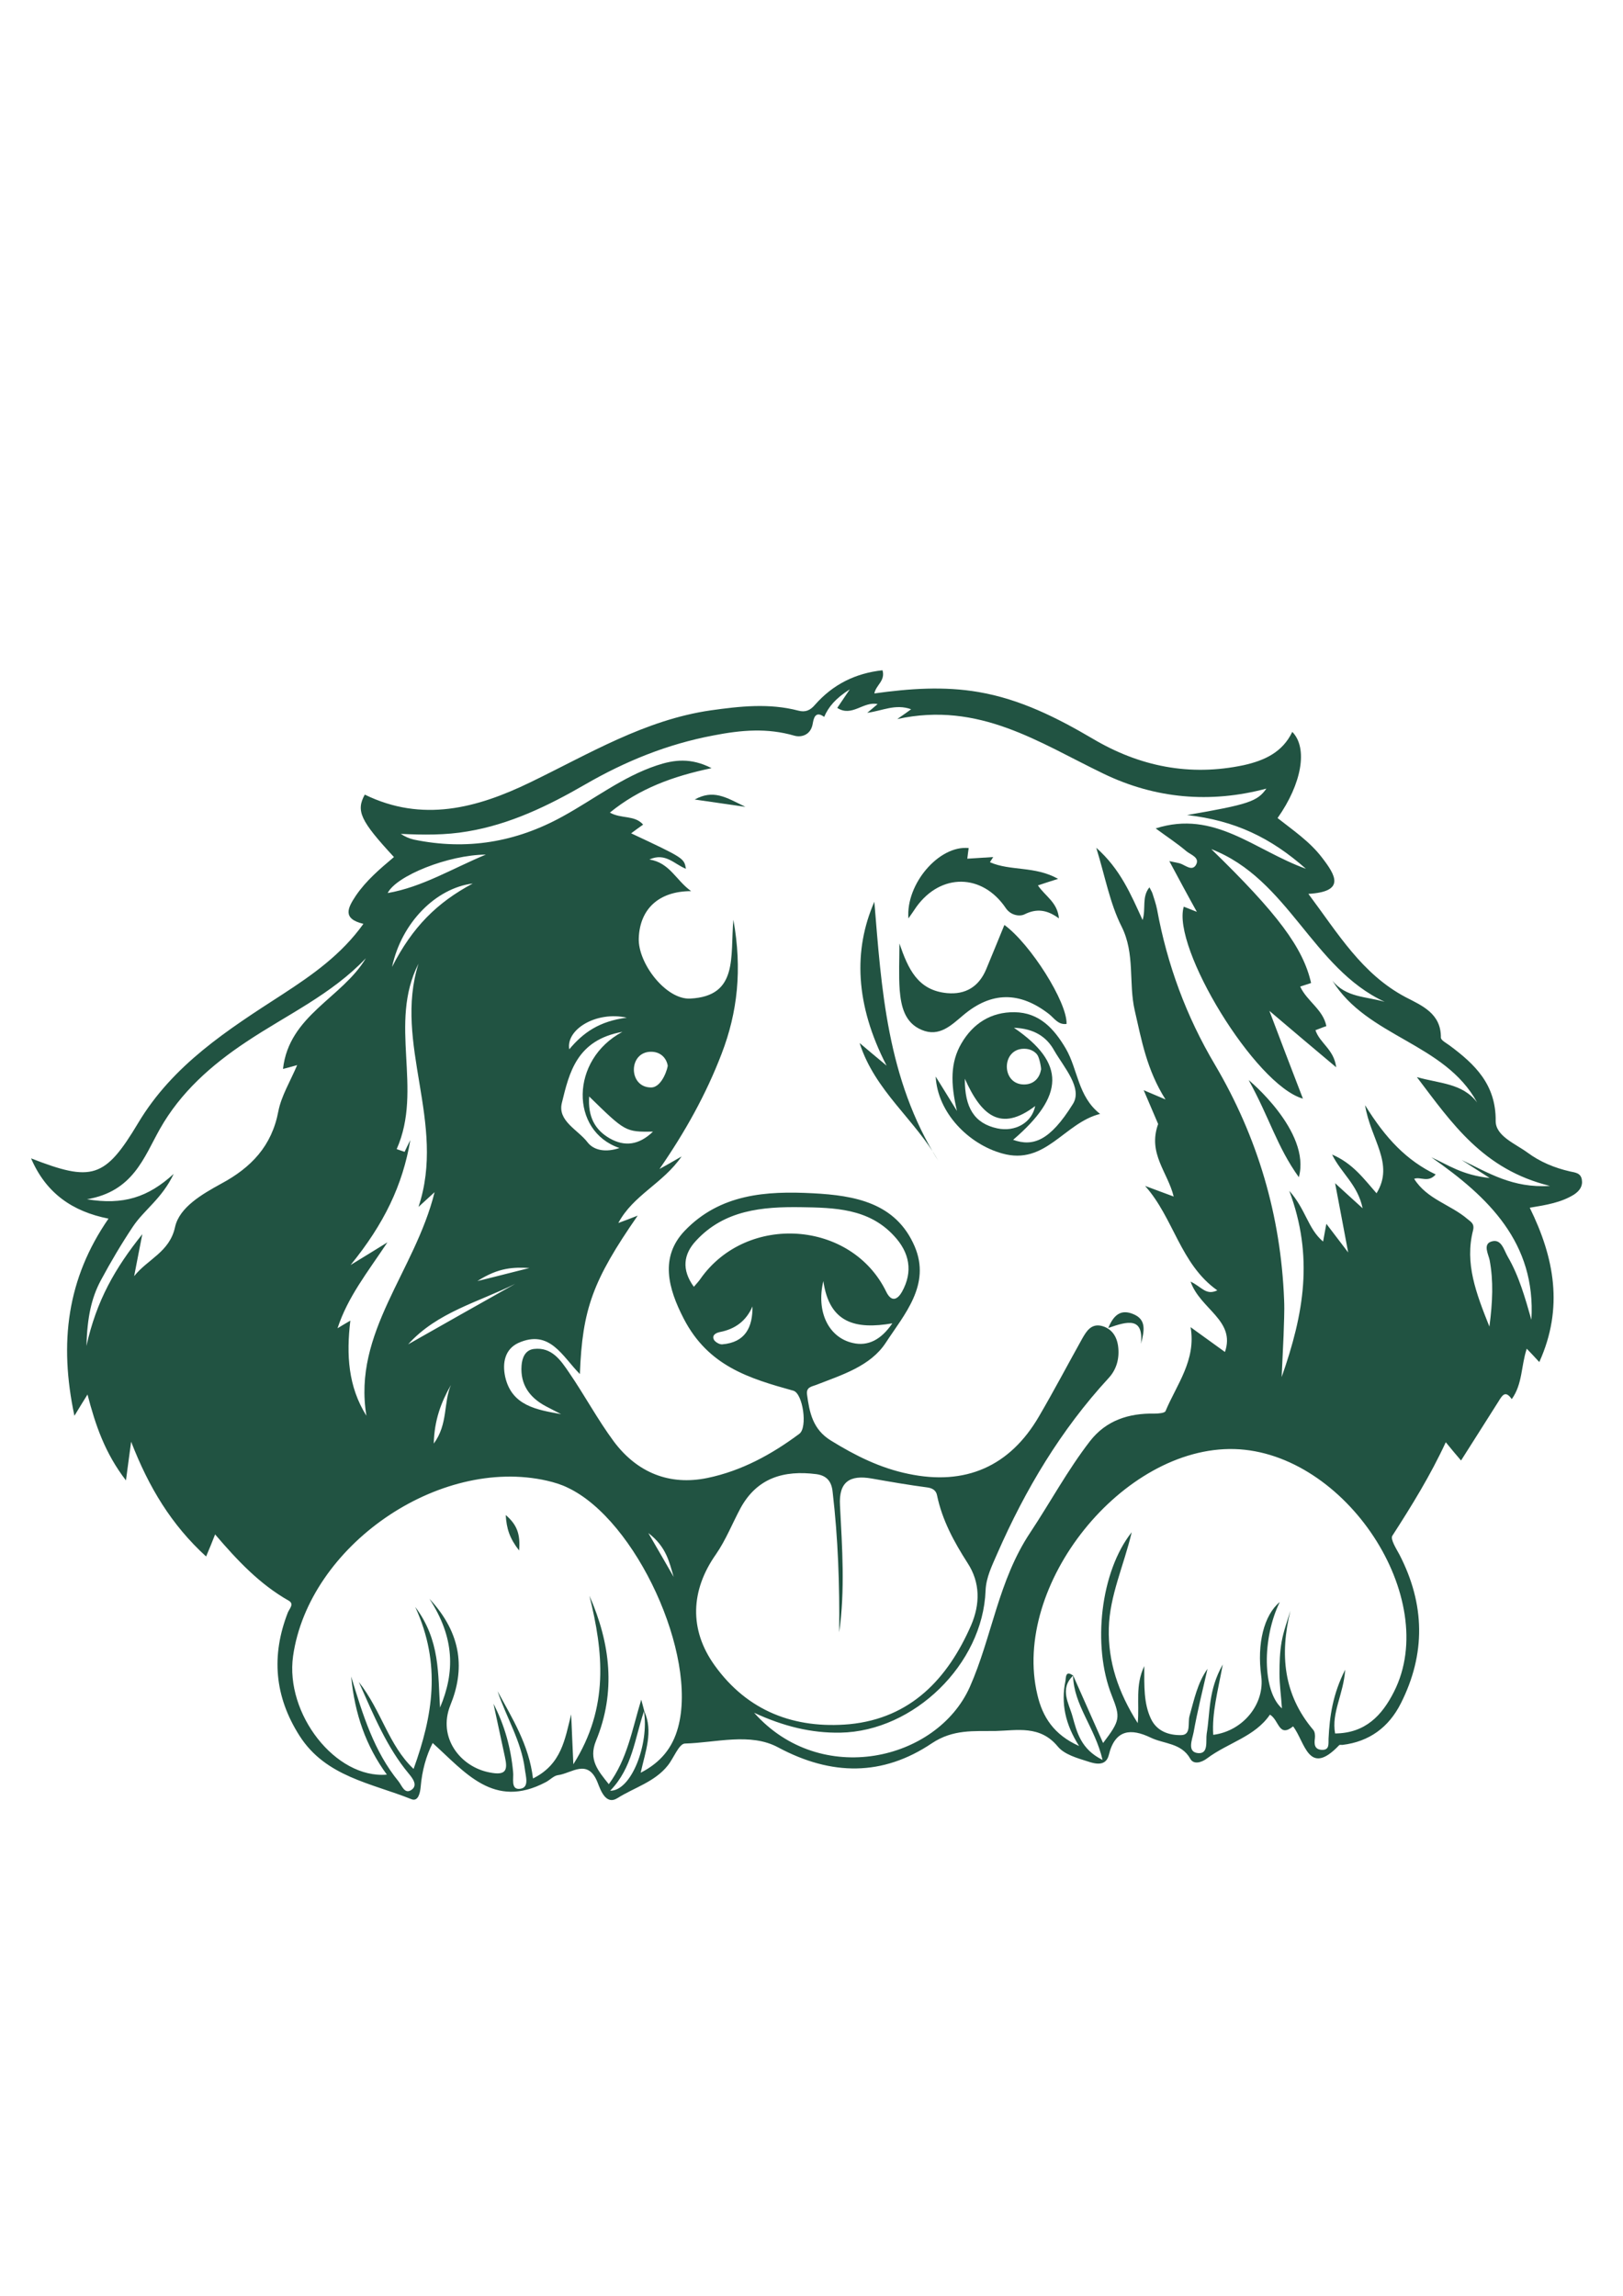 <?xml version="1.0" encoding="utf-8"?>
<!-- Generator: Adobe Illustrator 24.2.3, SVG Export Plug-In . SVG Version: 6.00 Build 0)  -->
<svg version="1.1" id="Layer_1" xmlns="http://www.w3.org/2000/svg" xmlns:xlink="http://www.w3.org/1999/xlink" x="0px" y="0px"
	 viewBox="0 0 595.3 841.9" style="enable-background:new 0 0 595.3 841.9; fill: #215342;" xml:space="preserve">
<g>
	<path d="M580.2,432.6c-0.4-2.5-2.5-2.6-4.3-3c-5.7-1.3-11-3.5-15.6-6.9c-4.5-3.3-11.8-6.1-11.7-11.7c0.1-13.3-7.6-20.7-16.9-27.6
		c-1.2-0.9-3.2-1.9-3.2-2.9c0.1-8.8-6.9-11.7-12.9-14.8c-16.1-8.5-24.9-23.5-35.7-37.9c13.7-0.8,10-6.8,5-13.3
		c-4.5-5.9-10.6-10-16.3-14.5c8.9-12.6,11.2-25.7,5.4-31.6c-3.6,7.5-10.2,10.5-17.8,12.2c-19.8,4.2-38.2,0.5-55.4-9.7
		c-13.1-7.7-26.6-14.5-41.8-17.1c-12.7-2.2-25.4-1.3-38.3,0.5c0.6-3.1,4.1-4.6,3-8.5c-10,1.1-18.2,5.2-24.8,12.7
		c-1.7,2-3.5,2.8-6.1,2.1c-10.7-2.8-21.4-1.6-32.1-0.1c-24.2,3.5-44.7,16-66.2,26.4c-19.6,9.5-39.6,14.8-60.7,4.5
		c-3.3,6-1.6,9.6,10.7,22.9c-5.1,4.3-10.2,8.6-14,14.2c-2.9,4.4-5.1,8.4,2.8,10.3c-8.1,11.3-18.7,18.7-29.6,25.8
		c-20.1,13-40.2,25.8-53,47.2c-12.2,20.4-17,21.7-39.3,13c5.5,12.8,15.2,19.5,28.4,22.1c-15.2,22-18.2,45.5-12.5,72.3
		c2.1-3.4,3.2-5.3,4.8-7.8c2.9,11.2,6.4,21.5,14.1,31.5c0.7-5.2,1.2-8.9,1.9-14.2c6.5,16.8,14.8,30.5,27.5,42.1
		c1.3-3.1,2.2-5.2,3.3-8.1c8.2,9.6,16.4,18.3,27,24.3c2.1,1.2,0.3,2.9-0.3,4.3c-6.2,15.9-4.9,30.9,4.3,45.3
		c9.6,15,26.3,17.3,41,23.2c2.5,1,3.2-2.3,3.4-4.5c0.5-5.9,2-11.4,4.4-16.1c11.9,10.7,22.4,24.4,41.4,14.4c1.6-0.8,3-2.4,4.5-2.6
		c5-0.6,11-6.4,14.6,2.7c1.1,2.8,3,8.4,7.3,5.7c6.2-3.9,13.6-5.9,18.4-11.9c2.2-2.7,4.1-8,6.3-8.1c11.4-0.3,24-4.1,34.2,1.4
		c19.6,10.5,38.4,10.6,56.4-1.5c7.8-5.2,15.4-4.4,23.3-4.5c8-0.2,16.4-2.2,22.9,5.7c2.4,2.9,7,4.2,10.8,5.4c2.7,0.9,6.8,2.1,7.9-2.3
		c2.3-9.5,8.2-9.8,15.3-6.4c4.9,2.4,11.3,1.9,14.6,7.8c1.2,2.2,4.1,1.4,6.2-0.2c7.6-5.7,17.5-7.9,23-16c3.4,2,3.2,8.6,8.5,4.3
		c4.4,5.7,5.6,18.8,16.9,6.9c0.2-0.2,0.8-0.1,1.2-0.1c9.9-1.2,17-6.5,21.4-15.2c9.2-18.2,8.9-36.4-0.5-54.6
		c-1.2-2.2-3.4-5.7-2.6-6.9c7.1-11,14-22.2,19.6-34.3c2.1,2.6,3.8,4.6,5.6,6.7c4.8-7.6,9.3-14.6,13.7-21.6c1.3-2.1,2.5-4.4,4.9-0.9
		c4-5.6,3.4-12.2,5.5-18.5c1.6,1.7,2.9,3,4.6,4.9c9-19.9,5.5-38.3-3.5-56.6c6.1-1,11.5-1.9,16.2-4.8
		C579.4,436.7,580.6,435,580.2,432.6z M178.2,313.4c-12.3,5.1-23.3,11.9-36,14.1C145.3,321.2,164.4,313.5,178.2,313.4z M165.4,507.9
		c-2.8,6.5-1,14.3-6.3,21.5C159.3,520.8,161.8,514.2,165.4,507.9z M149.7,493c10.6-11.8,25.9-15.5,39.3-22.2
		C176,478.1,162.9,485.5,149.7,493z M175.1,469.8c7.9-5.1,13.5-5.1,19.1-4.8C188.9,466.3,183.7,467.7,175.1,469.8z M173.4,324
		c-13.1,7-22.1,15.9-29.6,30.6C147.3,338.3,159.9,325.7,173.4,324z M150.5,418.1c-0.7,1.4-1.4,2.8-2.1,4.3c-1-0.3-2-0.7-2.9-1
		c9.8-22.1-3.2-46,8-68c-9.3,29.4,10.3,58.3,0,89.2c2.3-2.1,3.2-2.9,5.9-5.4c-7.2,29.1-30.1,51.4-25,82c-6.7-10.7-7.4-22.3-5.9-34.9
		c-1.8,1.1-2.8,1.6-4.7,2.8c3.8-11.5,10.7-20.1,18.3-31.5c-5.2,3.2-7.9,4.9-13.5,8.3C140.9,448.8,147.7,434.6,150.5,418.1z
		 M102.1,407.5c-2.4,12.8-10,20.7-21,26.6c-6.9,3.8-15.3,8.6-16.9,15.9c-2,9.2-10,11.7-15,18c0.9-4.5,1.7-8.9,3-15.4
		c-10,12.5-16.8,24.3-20.5,41c0.3-10.4,1.8-17.6,5.3-24.1c3.6-6.7,7.5-13.3,11.7-19.6c4.1-6.2,10.7-10.3,15-19.4
		c-9.4,8.6-18.5,11.5-31.8,9.3c16.9-2.9,20.8-15.2,26.7-25.7c7.6-13.5,18.9-23.5,31.7-32c14.8-9.9,31.3-17.4,43.9-30.7
		c-8.7,14.6-28.2,20.9-30.4,40.6c1.3-0.3,2.7-0.7,5.2-1.4C106.4,396.7,103.2,401.9,102.1,407.5z M223.8,656.7
		c8.2-8.4,9-19.2,12.4-29.1C238.1,639.6,231.6,656.8,223.8,656.7z M248.7,633.5c-2,7.4-6.3,12.8-13.7,16.6
		c1.7-7.8,4.7-15.1,1.3-22.6c0,0,0,0,0-0.1c-0.3-1-0.5-2-1.1-4.1c-3.4,11.2-5.1,21.8-11.9,31c-4-5-7.5-9-4.7-15.9
		c7.4-17.9,5.3-35.7-2.4-53.2c5.1,20.6,7.3,40.9-5.9,61.8c-0.3-7.4-0.6-12.8-0.8-18.3c-2.3,9.1-3.5,18.3-14,23.5
		c-1.5-12.4-7.6-22-13-32c3.2,9.6,8.7,18.3,10,28.5c0.3,2.7,1.8,6.9-1.8,7.3c-3.5,0.4-2.2-4-2.5-6.2c-0.8-8.7-3.1-17.1-7.2-25
		c1.4,6.5,2.8,13,4.2,19.5c1.1,4.9,0.4,6.9-5.6,5.7c-10.7-2-19.2-12.8-14.4-24.7c5.2-12.7,4.5-25.9-7.7-39
		c9.3,14.3,9.4,26.9,3.9,39.9c-0.8-12.2,0.1-24.7-9.1-36.9c9.7,21.1,6.4,40-0.6,59.4c-9.2-8.7-11.7-21.2-20.1-31.9
		c5.7,12.8,10.4,24.1,18.3,33.6c1.4,1.7,3.5,4.3,1,6c-2.5,1.7-3.5-1.6-4.7-3.1c-9-11-13.1-24.3-17.4-38.5c1.3,13.7,5.4,25.5,13.1,36
		c-18.8,1.6-37.4-22.3-34.4-43.5c5.8-40.4,53.4-73.3,93.1-64.3c2.6,0.6,5.3,1.4,7.7,2.6C233.4,557.5,256,607,248.7,633.5z
		 M237.8,562.2c6.7,5.1,7.7,10.8,9.3,16.1C244.4,573.6,241.7,568.9,237.8,562.2z M262.1,610.7c-9.4-13.1-8.8-27.5,0.5-40.7
		c3.6-5.2,6-11.3,9-16.9c6.1-11.2,16-14,27.8-12.5c3.7,0.5,5.6,2.5,6,6.5c2,17.1,2.6,34.3,2.4,51.5c2.2-15.5,1.1-31,0.3-46.5
		c-0.5-8.7,3.6-11.3,11.6-9.9c6.8,1.2,13.7,2.4,20.6,3.3c1.9,0.3,3.1,1.2,3.4,2.9c1.9,9.1,6.2,17,11.2,24.8
		c4.7,7.2,4.6,15.1,1.3,22.8c-8.6,19.7-22.2,34.1-44.6,36.3C291.5,634.1,274.2,627.6,262.1,610.7z M393.4,629.5
		c-1.3-4.8-4.9-10.1,0.2-15c0.2,10.8,8.1,19.1,10.8,30.9C396.5,641.5,395,635.3,393.4,629.5z M511.3,620.4
		c-4.4,8.7-10.5,15.2-21.6,15.3c-1.4-7.7,3.1-14.3,3.7-23.4c-4.6,9.1-5.7,17.1-6.1,25.3c-0.1,1.8,0.5,4.3-2.6,4.1
		c-2.6-0.2-2.7-2.1-2.4-4.3c0.1-1,0-2.3-0.6-3c-11-13-12.3-27.7-8.4-43.7c-1.1,3.7-2.5,7.4-3.2,11.3c-0.7,3.9-0.8,7.9-0.8,11.8
		c0,4,0.6,8.1,0.9,12.7c-7.2-6.3-7.3-25.7-0.8-39c-5.8,4.8-8.4,15.3-6.8,27.1c1.4,10.2-6.6,20.2-17.6,21.6c-0.5-8,1.6-15.6,3.5-25.8
		c-5.4,9.5-4.6,17.7-5.9,25.4c-0.4,2.6,0.8,7.5-3.2,7.1c-4.1-0.4-2.1-5-1.6-7.6c1.4-7.8,3.3-15.4,5.1-23.3
		c-3.7,5.2-4.9,11.3-6.6,17.3c-0.7,2.5,0.7,6.9-3,7c-4.4,0.1-9-1.3-11.2-6.1c-2.6-5.6-2.4-11.7-2.4-19.2c-3.4,7.2-1.7,13.6-2.4,20.9
		c-7.2-11.4-10.9-22.5-10.6-34.8c0.3-12,5.5-22.9,8.4-35.2c-11.4,14.3-14.6,41.6-7.3,59.9c3.2,8.1,3.1,9.1-3.2,17.4
		c-3.8-8.6-7.4-16.7-11-24.8c0,0,0,0,0,0c0,0,0,0-0.1,0c0,0,0,0,0,0c0,0,0,0,0,0c-2.8-2-2.5,1-2.7,2c-1.7,8.2-0.1,15.9,5,23.9
		c-9.2-4.1-13.4-10.6-15.3-18.8c-9.6-40.2,31.3-91.2,72.3-90.1C493.5,532.6,528.7,586.1,511.3,620.4z M536.1,425.4
		c2.6,1.6,5.1,3.3,10.3,6.6c-10.2-1.1-15.2-4.8-21.4-7.6c21,14.6,38.4,31.4,36.7,59.6c-2.3-8-4.5-16-8.7-23.2
		c-1.4-2.4-2.3-6.7-6-5.5c-3.2,1-1,4.8-0.6,6.9c1.4,7.6,1.1,15.1-0.1,24.3c-4.9-12.3-9.1-23.2-6-35.3c0.6-2.5-0.8-3.1-2.1-4.2
		c-6.2-5.3-14.8-7.2-19.5-14.7c2.3-0.9,5.1,1.6,7.9-1.6c-10.6-5.1-18.3-13.1-25.9-25.4c2,12.6,10.9,21.4,4.2,32.3
		c-4.5-5.1-8.7-11-16.3-14.2c3.3,6.8,9.4,11,11.2,19.7c-3.6-3.3-6-5.4-10.1-9.2c1.7,9,3,15.7,4.8,25.4c-3.8-5-5.7-7.5-8-10.5
		c-0.4,2.3-0.8,4.1-1.2,6.5c-5.6-4.7-6.2-11.6-12.4-18.6c9,24.1,5.4,45-2.8,68.3c0.3-6.8,0.5-11,0.7-15.2c0.1-4.4,0.4-8.7,0.2-13.1
		c-1.2-30.9-9.7-59.7-25.4-86.3c-10.5-17.7-17.5-36.7-21.2-56.9c-0.4-2-1.1-4-1.7-5.9c-0.2-0.6-0.6-1.2-1.1-2.2
		c-2.9,3.6-1.2,7.7-2.5,12c-4.4-9.6-8.2-18.7-17-26.5c3.3,10.7,5,20.4,9.3,28.9c5,10,2.5,20.6,4.8,30.7c2.5,10.9,4.4,21.8,11.3,32.7
		c-3.2-1.4-4.8-2-8-3.4c2.4,5.6,4.2,9.8,5.3,12.4c-3.9,10.8,3.5,17.6,5.7,26.6c-4.1-1.5-7.3-2.7-10.5-3.9
		c10.5,11.7,12.9,28.7,26.5,38.3c-4.2,2-5.7-1.3-9.8-3.2c3.5,10.1,16.6,14.2,12.6,25.8c-3.9-2.8-8.2-5.9-12.6-9.1
		c2.1,12.1-5.1,21-9.2,30.8c-0.3,0.7-2.6,0.9-4,0.9c-9.5-0.2-17.8,2.5-23.7,10.1c-8.2,10.6-14.6,22.5-21.9,33.5
		c-11.8,17.7-14,38.2-22.2,56.7c-12.1,27-54.7,36.9-79.1,9.4c10.8,5,21,7.5,31.7,7.3c26.9-0.5,52.2-25.1,53.2-52.1
		c0.2-4.9,2.4-9.2,4.3-13.6c10.3-23.5,23.3-45.3,40.8-64.3c3-3.2,4.1-7.4,3.5-11.8c-0.5-3.6-2.4-6.5-6.2-7.4c-3.7-0.8-5.4,2-6.9,4.6
		c-5.3,9.5-10.4,19.2-15.9,28.6c-10.7,18.4-27,25.5-47.9,21.1c-10.3-2.1-19.5-6.7-28.4-12.2c-6.7-4.1-7.9-10.3-8.8-17
		c-0.3-2.6,1.7-2.8,3.3-3.4c9.5-3.7,20-6.9,25.6-15.5c6.8-10.4,16.6-21.2,10.6-35.3c-6.9-16.1-22.1-18.7-37.3-19.5
		c-17.1-0.9-34.1,0.2-47.1,13.8c-9.1,9.6-6.1,21-0.3,32.2c9,17.4,24,21.9,40.2,26.4c3.5,1,5.3,13.5,2.2,15.8
		c-10.2,7.6-21.2,13.6-33.7,16.2c-14,2.9-25.8-2-34.3-13.3c-6-8.1-10.8-17.1-16.5-25.4c-3-4.4-6.3-9.4-12.9-8.6
		c-3.2,0.4-4.3,3.3-4.5,6.1c-0.5,6.9,2.9,11.7,8.9,14.9c1.9,1,3.7,1.9,5.6,2.9c-8.8-1.6-18.1-3-20.5-13.7
		c-1.1-5.1-0.1-10.1,4.8-12.4c11.6-5.2,16.2,5,22.6,11.4c0.9-23.8,4.7-34.3,21.2-58.1c-2.6,1-4.3,1.7-7.1,2.7
		c5.5-10.3,16.3-14.4,23.2-24.4c-3.5,2-5.5,3.2-8.1,4.6c9.4-13.6,17.1-27.4,22.8-42.3c5.8-15.1,7.6-30.8,4.3-49.1
		c-1.2,13.6,1.9,28-15.8,28.9c-8.9,0.5-19.3-13-18.9-22.2c0.4-10.6,7.3-17.2,19.2-17.2c-5.6-4-7.8-10.4-15.3-11.6
		c5.9-2.7,9.2,1.8,13.4,3.4c-0.7-3.9-0.7-3.9-20.1-13c1.5-1.1,2.8-2.1,4.4-3.2c-3.2-3.6-7.9-2-12.2-4.4c10.8-8.8,23-13.3,37.3-16.3
		c-7.6-3.9-13.8-3.1-20.1-1c-12.6,4.2-23,12.4-34.5,18.7c-17.2,9.5-35.3,12.5-54.6,8.5c-1.7-0.4-3.3-1.1-4.8-2.1
		c8.2,0.4,16.4,0.5,24.5-0.9c15.6-2.6,29.6-9.4,43.1-17.2c14.7-8.5,30.1-14.8,47.1-18c10.3-2,19.7-2.8,29.7,0.1
		c2.5,0.7,6-0.2,6.7-4.4c0.3-1.6,0.8-5,4.2-2.5c1.6-3.7,4.2-6.8,9.4-10.1c-2.2,3.3-3.4,5-4.6,6.8c5.4,3.5,9.5-2.5,14.8-1.4
		c-1.3,1.1-2.3,2-3.8,3.2c5.5-0.7,10.3-3.4,16.1-1.3c-1.4,1-2.3,1.7-5.1,3.6c30.1-6.6,52.1,8.7,75.6,20c19,9.2,39.2,11,59.8,5.5
		c-3.3,4.7-6.5,5.8-29.1,9.7c17.6,2,30.7,8.3,43.6,19.7c-18.9-6.8-33.5-21.7-55.1-14.8c4.2,3.1,7.9,5.5,11.3,8.4
		c1.6,1.3,5.1,2.3,3.4,5.1c-1.5,2.3-3.9-0.1-5.9-0.7c-0.7-0.2-1.5-0.3-3.8-0.8c3.6,6.7,6.7,12.5,10.1,18.6c-1.9-0.8-3.4-1.3-4.8-1.9
		c-4.5,14.8,26.1,65.4,43.7,70.4c-4.3-11.1-8.2-21.4-12.3-32.2c8.1,6.9,15.8,13.4,24.5,20.7c-0.8-6.6-6-8.8-7.6-13.6
		c1.4-0.5,2.5-1,4-1.5c-1.2-6.1-7.1-9.1-9.6-14.5c1.6-0.5,2.8-0.9,4-1.3c-2.9-12.9-12.3-25.5-36.6-49.1c28.4,11,37,43.7,63.6,56
		c-6.7-2-14.2-1.5-19.2-7.8c12.8,20.8,41.2,22.8,53.1,44.7c-5.4-7.1-13.7-6.9-22.1-9.3c12.9,17,24.3,33.9,48.8,39.9
		C554.8,435.8,546,430.1,536.1,425.4z M256.9,469c-0.6,0.9-1.3,1.6-2.4,2.9c-4.6-6.3-3.8-12,0.8-16.9c10.4-11.3,24.4-12.5,38.5-12.3
		c12.2,0.2,24.8,0.4,34.1,10.5c5.7,6.1,7.1,13.1,2.9,20.6c-1.5,2.6-3.7,4-5.7,0C312.4,447.5,273.9,444.8,256.9,469z M276,479.1
		c0.1,7.6-2.6,13.2-11.1,13.9c-1,0.1-2.7-0.9-3.1-1.8c-0.7-1.6,0.8-2.4,2.2-2.7C269.7,487.4,273.7,484.4,276,479.1z M327.3,485.3
		c-4.1,6-8.9,8.5-14.5,7.2c-8.9-2-13.5-11.5-10.8-22.7C304.2,485.3,313.9,487.6,327.3,485.3z M238.8,398.8c-8.4,0-8.4-13.1,0-13.1
		c3.5,0,5.6,2.3,6.1,5C245.1,391.1,243,398.8,238.8,398.8z M239.5,415c-5.1,4.9-10.3,5.6-15.8,2.5c-5.6-3.2-8.1-8.1-7.6-15.4
		C229.4,415.1,229.4,415.1,239.5,415z M228.3,378.4c-19.2,10.2-19.3,36.4-1.1,42.6c-5,1.7-9.4,0.9-11.7-2.1
		c-3.5-4.6-11.1-7.8-9.4-14.5C208.8,393.4,211.5,381.4,228.3,378.4z M229.9,373.2c-10.1,1.3-16,5.5-21.1,11.6
		C207.5,377.6,218.6,370.7,229.9,373.2z"/>
	<path d="M390.9,384.5c-4.3-7.3-9.7-13.2-18.8-13.3c-8.6-0.1-15.2,4.1-19.5,11.5c-4,6.9-4,14.5-1.6,24.7c-3.3-5.3-5.1-8.3-7.8-12.6
		c0.7,13.3,12.1,24.8,24.4,28.2c15.9,4.5,22.7-11.2,35.9-14.5C395.3,402.1,395.4,392.2,390.9,384.5z M375.6,384.6
		c2.1,0,3.7,0.8,4.8,2.1c0,0,0,0,0,0c0,0.1,0,0.1,0.1,0.2c0.8,1,1.6,5.5,1.3,5.5c-0.5,2.8-2.5,5.3-6.2,5.3
		C367.2,397.7,367.2,384.6,375.6,384.6z M365.8,413.8c-8.4-1.8-12-7.6-11.9-18.2c6,13.4,13.1,19.7,25.8,10
		C378.5,411.7,372.4,415.2,365.8,413.8z M393.5,404.9c-8.4,13.5-14.6,15.7-21.9,13.1c18.9-16.2,19.3-28.1,0.3-41.1
		c7.4,0.3,12,3.3,14.8,8.4C390.3,391.5,397.2,399.1,393.5,404.9z"/>
	<path d="M329.9,346c3.2,9.3,6.7,17.2,17.5,18.2c6.7,0.6,11.6-2.3,14.3-8.7c2.2-5.4,4.5-10.8,6.7-16.3c9.6,7,23.1,28.4,22.8,36.3
		c-3.1,0.4-4.5-2.1-6.4-3.6c-10.8-8.4-21.2-8.3-31.5,0.4c-4.4,3.7-8.8,8.1-15.2,5.4c-6.3-2.6-7.6-8.7-8.1-14.6
		C329.6,357.5,329.9,351.8,329.9,346z"/>
	<path d="M355.3,311c-0.2,1.3-0.3,2.3-0.5,3.9c3.2-0.2,6.1-0.4,9.5-0.6c-0.6,1-1,1.5-1.2,1.9c7.5,3.3,16.5,1.3,25,6.1
		c-3.1,1-5.1,1.6-7.4,2.4c2.7,4,7.2,6.2,7.7,12.1c-4.3-3.2-8.2-3.7-12.6-1.5c-1.8,0.9-5.1,0.4-6.9-2.3c-8.6-12.7-23.8-12.9-32.8-0.4
		c-0.9,1.3-1.8,2.7-2.9,4.2C332.2,324.2,344.4,309.9,355.3,311z"/>
	<path d="M320.7,330.7c2.6,31.3,4.5,64.9,23.4,94.9c-8.4-15-23.2-25.5-28.8-43.1c3,2.5,5.3,4.5,9.9,8.3
		C313.6,368.4,313,348.3,320.7,330.7z"/>
	<path d="M476.4,431.7c-8-11.1-10.8-21.9-18.4-35.6C457.6,395.7,481,414.9,476.4,431.7z"/>
	<path d="M406.5,487c2.4-5.9,5.5-6.5,8.9-5.2c5.3,2,4.3,6.3,3.1,11C419.5,482.9,413.6,484.5,406.5,487z"/>
	<path d="M273.4,295.9c-7.9-1.2-12.6-1.8-18.6-2.7C261.6,289.5,266,292.2,273.4,295.9z"/>
	<path d="M190.4,568.6c-3.5-4.5-4.6-8-4.9-13C189.7,559.2,190.9,562.7,190.4,568.6z"/>
</g>
</svg>
